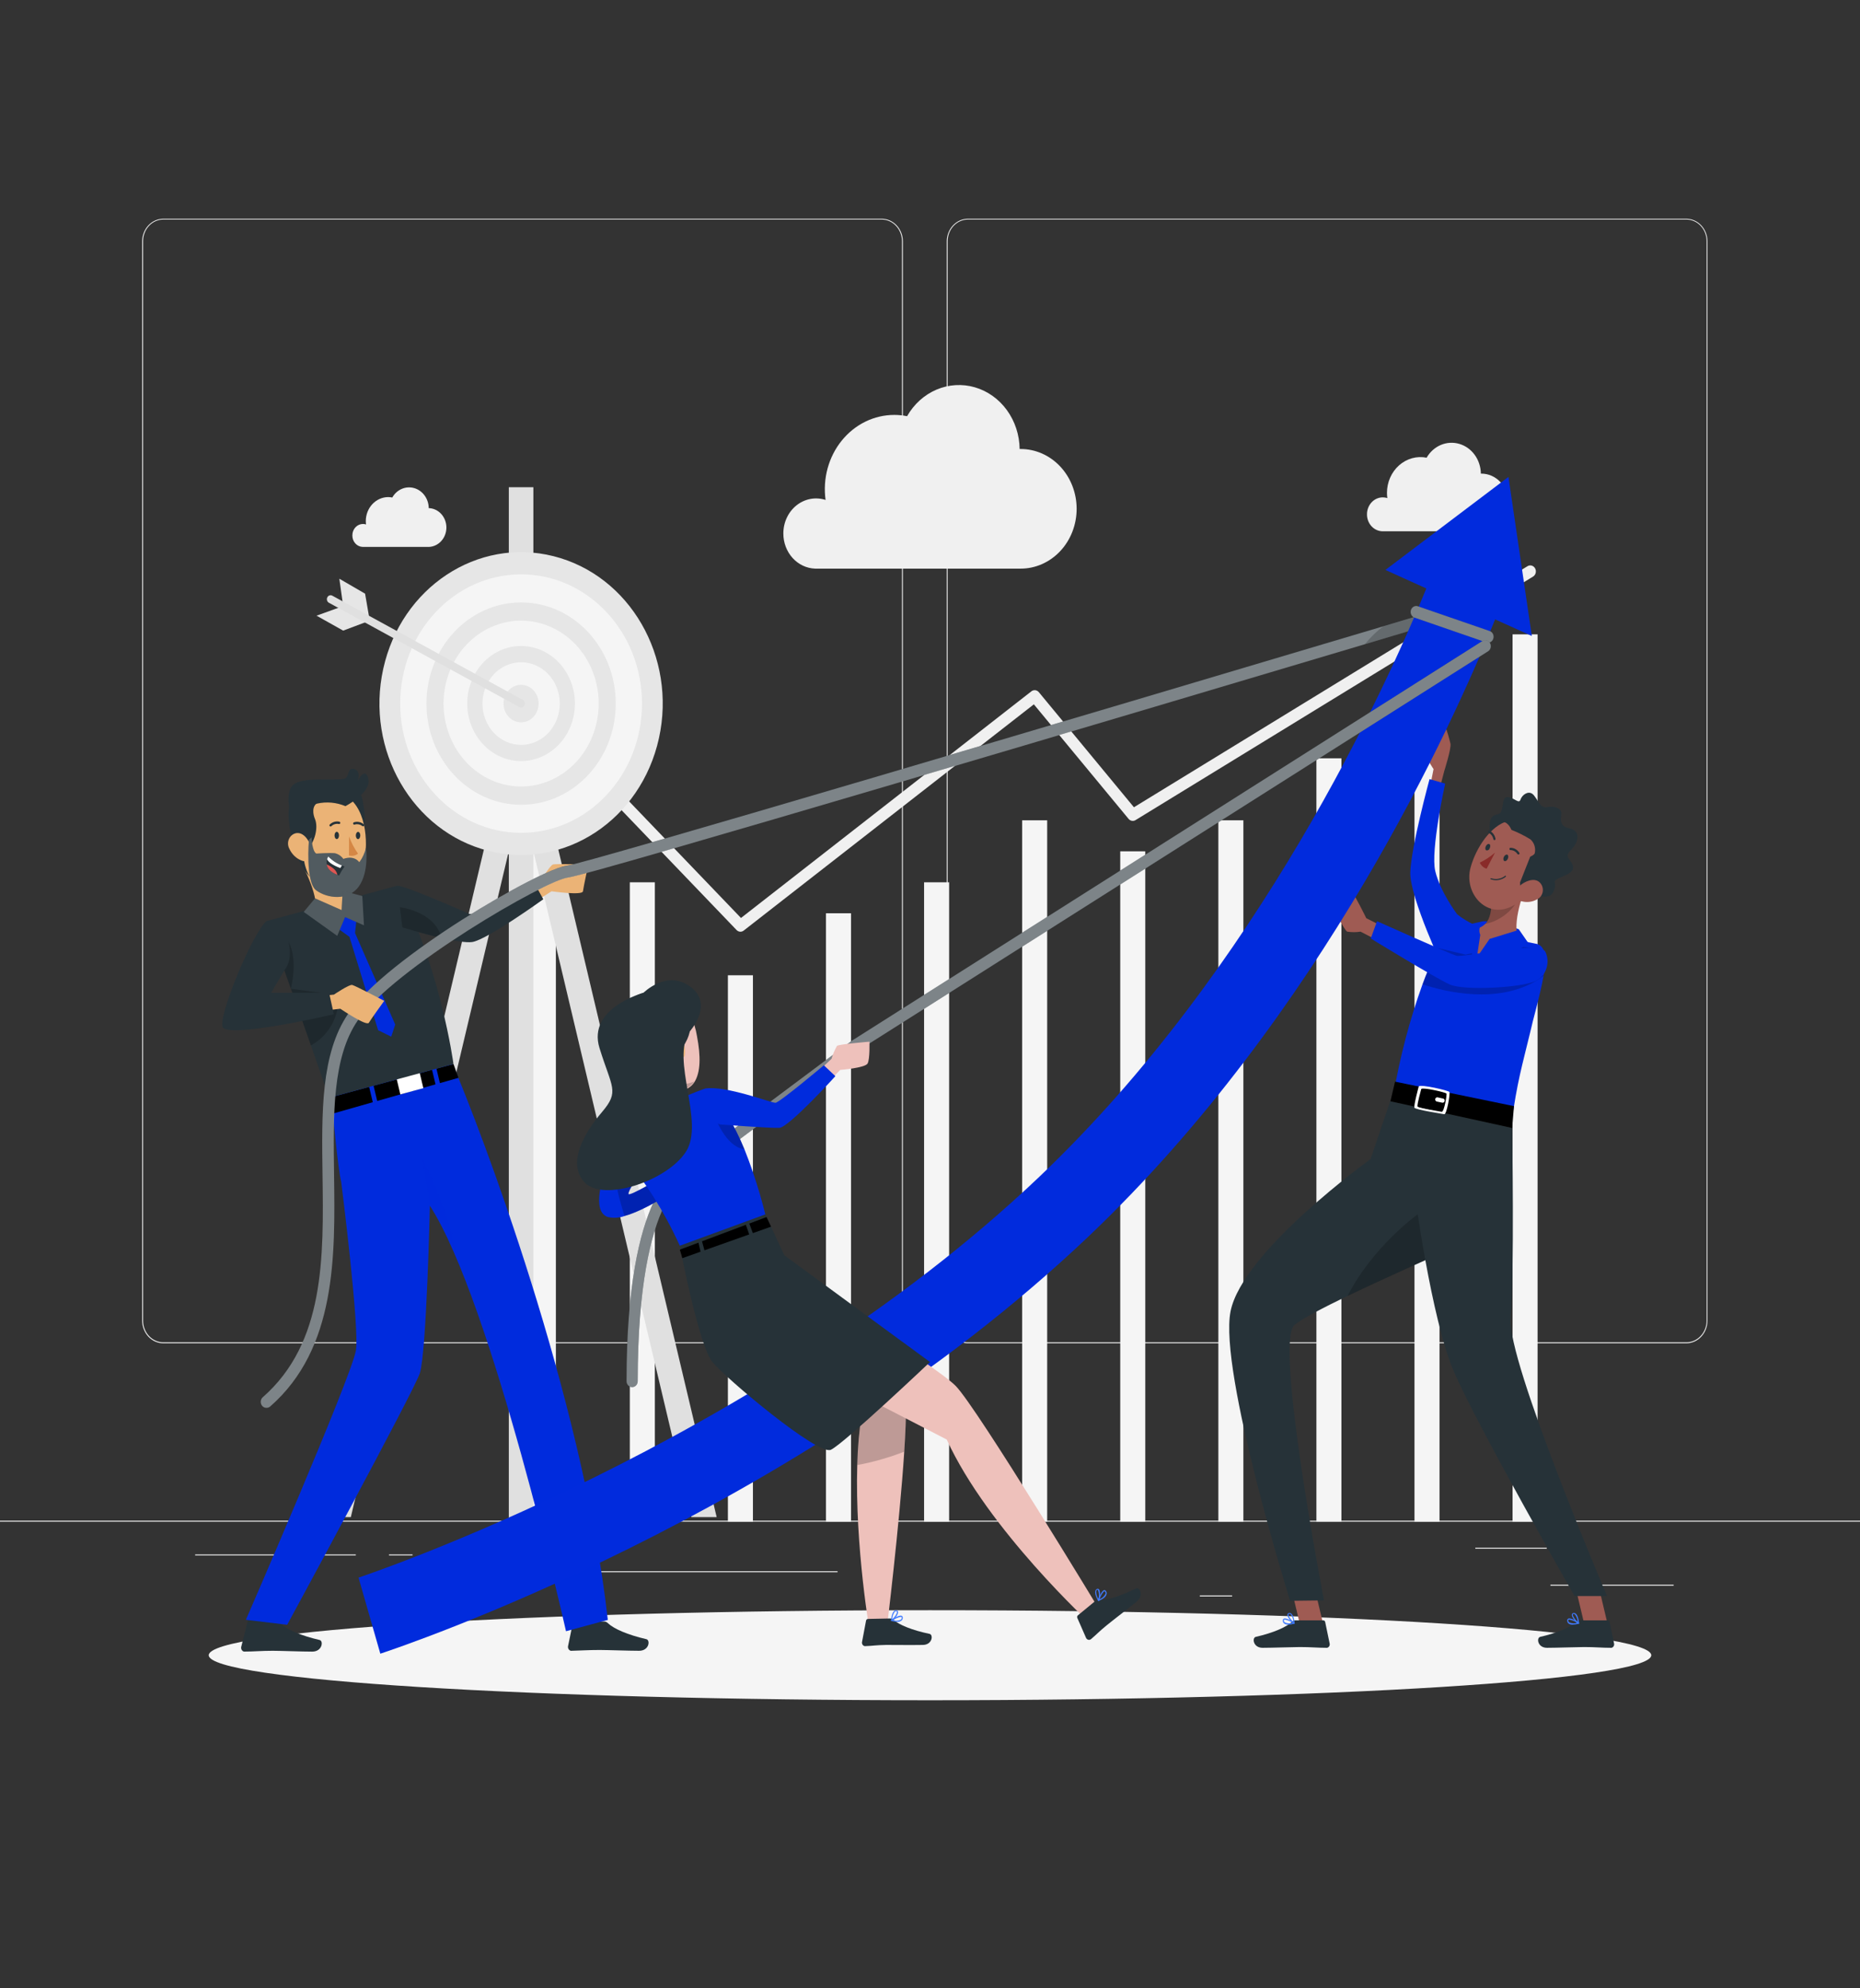 <svg width="350" height="374" viewBox="0 0 350 374" fill="none" xmlns="http://www.w3.org/2000/svg">
<rect x="0" y="0" width="350" height="374" fill="#333333" stroke="none"/>
<g clip-path="url(#clip0_579_5669)">
<path d="M350 286.036H0V286.224H350V286.036Z" fill="#EBEBEB"/>
<path d="M314.931 298.071H291.747V298.26H314.931V298.071Z" fill="#EBEBEB"/>
<path d="M231.855 300.105H225.772V300.294H231.855V300.105Z" fill="#EBEBEB"/>
<path d="M291.046 291.129H277.613V291.318H291.046V291.129Z" fill="#EBEBEB"/>
<path d="M66.956 292.386H36.723V292.574H66.956V292.386Z" fill="#EBEBEB"/>
<path d="M77.622 292.386H73.191V292.574H77.622V292.386Z" fill="#EBEBEB"/>
<path d="M157.604 295.543H92.028V295.731H157.604V295.543Z" fill="#EBEBEB"/>
<path d="M165.901 252.675H30.738C29.679 252.673 28.664 252.222 27.916 251.421C27.168 250.62 26.748 249.535 26.748 248.404V45.374C26.757 44.249 27.181 43.173 27.928 42.381C28.675 41.588 29.685 41.142 30.738 41.14H165.901C166.961 41.14 167.977 41.59 168.727 42.391C169.476 43.192 169.898 44.279 169.898 45.411V248.404C169.898 249.536 169.476 250.623 168.727 251.424C167.977 252.225 166.961 252.675 165.901 252.675ZM30.738 41.29C29.725 41.292 28.755 41.723 28.04 42.489C27.324 43.255 26.923 44.292 26.923 45.374V248.404C26.923 249.486 27.324 250.523 28.04 251.289C28.755 252.055 29.725 252.486 30.738 252.488H165.901C166.914 252.486 167.885 252.055 168.601 251.289C169.317 250.524 169.721 249.486 169.723 248.404V45.374C169.721 44.291 169.317 43.254 168.601 42.488C167.885 41.723 166.914 41.292 165.901 41.29H30.738Z" fill="#EBEBEB"/>
<path d="M317.317 252.675H182.147C181.087 252.673 180.072 252.222 179.323 251.422C178.573 250.621 178.152 249.536 178.15 248.404V45.374C178.161 44.248 178.587 43.173 179.335 42.38C180.083 41.588 181.093 41.142 182.147 41.14H317.317C318.369 41.144 319.376 41.591 320.122 42.383C320.867 43.176 321.291 44.25 321.3 45.374V248.404C321.3 249.534 320.881 250.618 320.134 251.419C319.388 252.219 318.375 252.671 317.317 252.675ZM182.147 41.29C181.134 41.292 180.163 41.723 179.446 42.488C178.73 43.254 178.327 44.291 178.325 45.374V248.404C178.327 249.486 178.73 250.524 179.446 251.289C180.163 252.055 181.134 252.486 182.147 252.488H317.317C318.33 252.486 319.301 252.055 320.017 251.289C320.734 250.524 321.137 249.486 321.139 248.404V45.374C321.137 44.291 320.734 43.254 320.017 42.488C319.301 41.723 318.33 41.292 317.317 41.29H182.147Z" fill="#EBEBEB"/>
<path d="M104.6 148.471H99.889V286.223H104.6V148.471Z" fill="#F5F5F5"/>
<path d="M123.227 165.959H118.516V286.223H123.227V165.959Z" fill="#F5F5F5"/>
<path d="M141.681 183.448H136.97V286.223H141.681V183.448Z" fill="#F5F5F5"/>
<path d="M160.138 171.786H155.427V286.223H160.138V171.786Z" fill="#F5F5F5"/>
<path d="M178.598 165.959H173.887V286.223H178.598V165.959Z" fill="#F5F5F5"/>
<path d="M197.05 154.298H192.339V286.223H197.05V154.298Z" fill="#F5F5F5"/>
<path d="M215.509 160.132H210.798V286.223H215.509V160.132Z" fill="#F5F5F5"/>
<path d="M233.969 154.298H229.258V286.223H233.969V154.298Z" fill="#F5F5F5"/>
<path d="M252.421 142.637H247.71V286.215H252.421V142.637Z" fill="#F5F5F5"/>
<path d="M270.878 130.983H266.167V286.223H270.878V130.983Z" fill="#F5F5F5"/>
<path d="M289.332 119.321H284.621V286.222H289.332V119.321Z" fill="#F5F5F5"/>
<path d="M139.3 175.257C139.037 175.246 138.788 175.131 138.6 174.935L99.162 133.848C98.962 133.639 98.848 133.355 98.845 133.057C98.842 132.759 98.949 132.472 99.144 132.258C99.339 132.045 99.606 131.923 99.885 131.92C100.163 131.916 100.432 132.031 100.632 132.24L139.433 172.669L194.082 130.033C194.293 129.872 194.553 129.799 194.811 129.83C195.069 129.86 195.308 129.991 195.482 130.198L213.374 151.845L287.434 106.501C287.554 106.428 287.686 106.38 287.823 106.362C287.96 106.343 288.099 106.354 288.233 106.393C288.366 106.432 288.491 106.498 288.6 106.589C288.709 106.679 288.8 106.792 288.869 106.92C288.937 107.048 288.982 107.189 288.999 107.336C289.016 107.482 289.006 107.631 288.97 107.773C288.934 107.916 288.871 108.049 288.787 108.166C288.702 108.282 288.597 108.38 288.477 108.453L213.675 154.261C213.465 154.388 213.22 154.434 212.982 154.392C212.744 154.349 212.526 154.221 212.366 154.029L194.544 132.486L139.944 175.04C139.757 175.186 139.531 175.262 139.3 175.257Z" fill="#F0F0F0"/>
<path d="M134.855 285.362L100.436 140.317L102.158 133.069H100.366V91.645H95.746V133.069H93.954L95.676 140.317L61.25 285.362H66.017L95.746 160.087V286.125H100.366V160.087L130.095 285.362H134.855Z" fill="#E0E0E0"/>
<path d="M123.991 138.877C127.372 123.57 118.501 108.233 104.176 104.621C89.852 101.008 75.499 110.488 72.118 125.794C68.737 141.101 77.609 156.438 91.933 160.05C106.257 163.663 120.61 154.183 123.991 138.877Z" fill="#E6E6E6"/>
<path d="M98.055 156.654C110.619 156.654 120.805 145.77 120.805 132.344C120.805 118.918 110.619 108.034 98.055 108.034C85.49 108.034 75.305 118.918 75.305 132.344C75.305 145.77 85.49 156.654 98.055 156.654Z" fill="#F5F5F5"/>
<path d="M98.056 151.373C107.892 151.373 115.865 142.854 115.865 132.344C115.865 121.835 107.892 113.315 98.056 113.315C88.221 113.315 80.249 121.835 80.249 132.344C80.249 142.854 88.221 151.373 98.056 151.373Z" fill="#E6E6E6"/>
<path d="M103.645 146.749C111.092 143.453 114.629 134.33 111.544 126.373C108.459 118.415 99.922 114.636 92.475 117.932C85.028 121.228 81.491 130.351 84.576 138.309C87.661 146.267 96.198 150.046 103.645 146.749Z" fill="#F5F5F5"/>
<path d="M107.911 134.822C109.196 129.004 105.824 123.174 100.379 121.801C94.935 120.428 89.479 124.031 88.194 129.849C86.909 135.667 90.281 141.496 95.726 142.87C101.17 144.243 106.626 140.64 107.911 134.822Z" fill="#E6E6E6"/>
<path d="M100.844 139.521C104.555 137.878 106.317 133.332 104.78 129.367C103.243 125.401 98.989 123.518 95.278 125.161C91.567 126.803 89.804 131.349 91.341 135.315C92.879 139.28 97.133 141.163 100.844 139.521Z" fill="#F5F5F5"/>
<path d="M101.354 132.344C101.354 133.043 101.16 133.726 100.797 134.306C100.433 134.887 99.917 135.34 99.313 135.607C98.709 135.874 98.044 135.943 97.403 135.806C96.762 135.669 96.173 135.332 95.711 134.838C95.249 134.343 94.935 133.714 94.809 133.028C94.682 132.343 94.749 131.633 95 130.988C95.251 130.343 95.675 129.792 96.22 129.405C96.764 129.018 97.403 128.812 98.057 128.813C98.491 128.813 98.92 128.905 99.32 129.082C99.721 129.26 100.085 129.52 100.391 129.848C100.697 130.176 100.94 130.565 101.105 130.994C101.27 131.422 101.355 131.881 101.354 132.344Z" fill="#E6E6E6"/>
<path d="M63.854 108.857L64.575 114.003L59.563 115.806L64.575 118.618L69.573 116.741L68.698 111.669L63.854 108.857Z" fill="#E6E6E6"/>
<path d="M98.056 133.092C97.944 133.091 97.834 133.063 97.734 133.01L61.873 113.367C61.713 113.274 61.594 113.117 61.541 112.931C61.487 112.745 61.504 112.544 61.587 112.371C61.669 112.198 61.812 112.066 61.984 112.003C62.157 111.941 62.345 111.952 62.51 112.036L98.371 131.648C98.536 131.738 98.661 131.894 98.718 132.082C98.776 132.269 98.762 132.474 98.679 132.651C98.625 132.78 98.537 132.89 98.427 132.968C98.317 133.046 98.188 133.089 98.056 133.092Z" fill="#E0E0E0"/>
<path d="M147.405 100.352C147.401 99.323 147.624 98.307 148.055 97.386C148.486 96.466 149.113 95.666 149.886 95.052C150.659 94.438 151.556 94.027 152.505 93.85C153.454 93.674 154.428 93.739 155.35 94.039C155.076 92.054 155.206 90.029 155.731 88.103C156.255 86.177 157.163 84.394 158.39 82.877C159.618 81.359 161.137 80.142 162.845 79.308C164.553 78.475 166.408 78.044 168.286 78.046C169.091 78.046 169.895 78.126 170.687 78.286C171.975 76.023 173.917 74.27 176.219 73.29C178.522 72.311 181.06 72.157 183.451 72.854C185.842 73.55 187.956 75.059 189.475 77.152C190.993 79.245 191.833 81.809 191.869 84.457H192.065C194.857 84.457 197.535 85.642 199.509 87.752C201.484 89.862 202.593 92.723 202.593 95.707C202.593 98.69 201.484 101.552 199.509 103.661C197.535 105.771 194.857 106.957 192.065 106.957H153.397C151.789 106.908 150.263 106.19 149.144 104.956C148.025 103.722 147.401 102.07 147.405 100.352Z" fill="#F0F0F0"/>
<path d="M257.228 96.731C257.228 95.888 257.542 95.08 258.1 94.483C258.658 93.887 259.414 93.552 260.203 93.552C260.492 93.555 260.78 93.6 261.057 93.687C261.013 93.365 260.989 93.04 260.987 92.715C260.987 91.725 261.191 90.748 261.584 89.852C261.977 88.956 262.551 88.164 263.263 87.532C263.976 86.9 264.81 86.443 265.706 86.195C266.603 85.946 267.539 85.912 268.449 86.095C269.073 85.007 270.01 84.165 271.12 83.696C272.23 83.227 273.453 83.156 274.604 83.493C275.756 83.831 276.773 84.558 277.504 85.567C278.234 86.576 278.638 87.811 278.655 89.087H278.746C280.092 89.087 281.383 89.658 282.335 90.675C283.287 91.692 283.821 93.072 283.821 94.51C283.821 95.948 283.287 97.327 282.335 98.344C281.383 99.361 280.092 99.933 278.746 99.933H260.119C259.341 99.911 258.601 99.564 258.06 98.965C257.52 98.366 257.221 97.564 257.228 96.731Z" fill="#F0F0F0"/>
<path d="M66.304 100.689C66.304 100.408 66.356 100.13 66.456 99.871C66.557 99.612 66.705 99.377 66.891 99.179C67.077 98.981 67.297 98.824 67.54 98.717C67.783 98.61 68.043 98.556 68.306 98.557C68.5 98.556 68.694 98.587 68.88 98.647C68.849 98.429 68.833 98.209 68.831 97.989C68.84 96.801 69.285 95.665 70.071 94.826C70.857 93.986 71.92 93.51 73.031 93.501C73.294 93.502 73.556 93.529 73.815 93.583C74.23 92.847 74.859 92.277 75.605 91.957C76.352 91.638 77.175 91.587 77.951 91.813C78.726 92.039 79.412 92.529 79.903 93.209C80.395 93.888 80.666 94.721 80.675 95.58H80.738C81.616 95.623 82.445 96.025 83.053 96.704C83.66 97.384 83.999 98.287 83.999 99.226C83.999 100.166 83.66 101.069 83.053 101.748C82.445 102.428 81.616 102.83 80.738 102.873H68.25C67.988 102.866 67.73 102.804 67.49 102.691C67.25 102.577 67.034 102.415 66.853 102.212C66.673 102.009 66.531 101.77 66.437 101.509C66.343 101.247 66.297 100.969 66.304 100.689Z" fill="#F0F0F0"/>
<path d="M175.001 319.815C249.958 319.815 310.724 316.024 310.724 311.348C310.724 306.671 249.958 302.88 175.001 302.88C100.043 302.88 39.278 306.671 39.278 311.348C39.278 316.024 100.043 319.815 175.001 319.815Z" fill="#F5F5F5"/>
<path d="M96.868 168.719L101.67 165.787C101.67 165.787 103.518 162.743 104.071 162.601C104.624 162.459 110.714 162.601 110.714 162.601C110.714 162.601 109.797 166.819 109.699 167.65C109.601 168.48 103.791 167.65 103.791 167.65L99.087 170.642L96.868 168.719Z" fill="#EBB376"/>
<path d="M52.143 305.184L47.117 304.115C47.027 304.114 46.94 304.147 46.87 304.207C46.8 304.266 46.751 304.35 46.732 304.444L45.381 309.815C45.352 309.998 45.389 310.186 45.484 310.343C45.578 310.499 45.724 310.612 45.892 310.66H46.039C47.817 310.66 49.112 310.51 51.338 310.51C52.738 310.51 56.854 310.667 58.751 310.667C60.648 310.667 60.9 308.663 60.151 308.483C56.651 307.668 54.047 306.546 52.934 305.491C52.718 305.281 52.434 305.171 52.143 305.184Z" fill="#263238"/>
<path d="M113.653 305.005H108.165C108.075 305.003 107.987 305.034 107.917 305.095C107.846 305.155 107.798 305.239 107.78 305.334L106.884 309.672C106.858 309.855 106.896 310.043 106.992 310.198C107.088 310.352 107.234 310.464 107.402 310.51H107.549C109.327 310.472 110.615 310.36 112.848 310.36C114.248 310.36 118.364 310.51 120.261 310.51C122.158 310.51 122.403 308.513 121.626 308.326C118.126 307.518 115.522 306.388 114.409 305.334C114.31 305.227 114.192 305.143 114.062 305.087C113.933 305.03 113.793 305.002 113.653 305.005Z" fill="#263238"/>
<path d="M61.832 206.201L85.072 199.903C90.343 212.2 109.684 262.69 114.374 304.698L106.506 306.83C106.506 306.83 92.576 244.881 80.893 226.794C80.893 226.794 80.27 254.29 79.003 258.292C77.96 261.583 54.041 305.618 54.041 305.618L46.271 304.683C46.271 304.683 65.801 259.743 66.949 254.141C67.761 250.326 64.205 222.306 64.205 222.306C63.582 219.808 62.644 209.463 62.644 209.463C62.644 209.463 61.944 206.718 61.832 206.201Z" fill="#002BDD"/>
<path opacity="0.2" d="M80.901 226.809C82.873 229.997 84.594 233.354 86.046 236.847C84.436 227.168 79.445 217.795 79.445 217.795L80.901 226.809Z" fill="#012BDD"/>
<path d="M102.236 169.146C102.236 169.146 91.638 176.791 88.845 177.194C87.732 177.359 85.436 176.955 83.063 176.446C79.465 175.624 75.713 174.472 75.713 174.472L75.244 170.679L74.747 166.625C75.587 166.326 86.549 171.113 88.187 171.861C89.825 172.609 100.416 165.877 100.416 165.877L102.236 169.146Z" fill="#263238"/>
<path d="M69.463 204.451L70.149 207.324L62.645 209.463L61.945 206.486L69.463 204.451Z" fill="black"/>
<path d="M81.299 201.242L81.95 203.965L70.981 207.092L70.295 204.227L81.299 201.242Z" fill="black"/>
<path d="M86.27 202.738L82.777 203.733L82.133 201.018L85.339 200.15L86.27 202.738Z" fill="black"/>
<path d="M75.332 205.854L79.661 204.68L78.869 201.345L74.54 202.518L75.332 205.854Z" fill="white"/>
<path d="M85.332 200.143L61.938 206.486C60.797 203.187 59.635 199.866 58.501 196.627C57.668 194.256 56.849 191.93 56.051 189.678C55.851 189.1 55.648 188.532 55.442 187.973L54.742 185.983C54.224 184.527 53.725 183.124 53.244 181.772L51.956 178.174L51.347 176.469L50.192 173.252L74.755 166.595C82.854 181.697 85.332 200.143 85.332 200.143Z" fill="#263238"/>
<path d="M59.11 172.609C61.637 173.903 66.299 171.621 66.299 171.621C66.299 171.621 67.846 169.796 66.922 168.988C65.046 169.25 65.165 168.592 64.486 167.567C64.098 166.92 63.832 166.199 63.702 165.443C63.618 165.025 63.555 164.603 63.513 164.179L56.142 161.351C57.815 164.239 60.412 169.706 59.11 172.609Z" fill="#EBB376"/>
<path opacity="0.2" d="M58.382 163.932C59.712 167.71 62.974 167.822 64.486 167.567C64.098 166.921 63.831 166.199 63.702 165.443L58.382 163.932Z" fill="black"/>
<path d="M67.986 149.6C67.986 149.6 69.911 155.809 67.132 158.838C64.353 161.867 62.47 149.997 62.47 149.997L67.986 149.6Z" fill="#263238"/>
<path d="M58.744 165.6C59.576 166.527 60.669 167.138 61.856 167.337C63.043 167.537 64.259 167.316 65.317 166.707C66.704 165.941 67.766 164.638 68.285 163.064C68.355 162.855 68.418 162.63 68.474 162.406C69.412 158.225 68.824 151.321 64.561 149.466C63.622 149.052 62.599 148.902 61.589 149.029C60.58 149.157 59.618 149.559 58.795 150.196C57.972 150.833 57.316 151.685 56.888 152.67C56.46 153.655 56.275 154.741 56.35 155.824C56.602 160.484 56.546 163.221 58.744 165.6Z" fill="#EBB376"/>
<path d="M62.951 157.147C62.951 157.521 63.133 157.828 63.371 157.828C63.609 157.828 63.784 157.521 63.791 157.147C63.798 156.773 63.602 156.459 63.371 156.459C63.14 156.459 62.951 156.766 62.951 157.147Z" fill="#263238"/>
<path d="M66.957 157.148C66.957 157.529 67.146 157.836 67.377 157.836C67.608 157.836 67.79 157.522 67.797 157.148C67.804 156.774 67.601 156.467 67.377 156.467C67.153 156.467 66.957 156.789 66.957 157.148Z" fill="#263238"/>
<path d="M65.683 157.335C66.102 158.493 66.669 159.584 67.37 160.574C67.127 160.76 66.849 160.887 66.555 160.945C66.261 161.003 65.958 160.991 65.669 160.911L65.683 157.335Z" fill="#D58745"/>
<path d="M68.419 155.398C68.385 155.416 68.348 155.426 68.31 155.426C68.273 155.426 68.235 155.416 68.202 155.398C67.995 155.228 67.753 155.112 67.497 155.06C67.24 155.008 66.976 155.021 66.725 155.099C66.674 155.119 66.617 155.118 66.567 155.094C66.517 155.07 66.478 155.026 66.459 154.971C66.439 154.917 66.441 154.856 66.463 154.803C66.486 154.75 66.527 154.708 66.578 154.687C66.892 154.581 67.225 154.558 67.549 154.619C67.873 154.68 68.179 154.824 68.44 155.039C68.463 155.055 68.483 155.075 68.498 155.099C68.513 155.123 68.524 155.151 68.529 155.179C68.534 155.208 68.534 155.237 68.528 155.266C68.522 155.294 68.511 155.321 68.496 155.345C68.472 155.366 68.447 155.384 68.419 155.398Z" fill="#263238"/>
<path d="M62.16 155.45C62.12 155.444 62.082 155.429 62.048 155.405C62.01 155.363 61.988 155.306 61.988 155.248C61.988 155.189 62.01 155.132 62.048 155.091C62.293 154.851 62.588 154.679 62.909 154.587C63.229 154.496 63.566 154.489 63.889 154.567C63.94 154.584 63.983 154.622 64.009 154.672C64.035 154.722 64.043 154.781 64.029 154.836C64.013 154.893 63.977 154.941 63.929 154.97C63.881 154.999 63.824 155.007 63.77 154.993C63.515 154.938 63.251 154.949 63 155.025C62.75 155.1 62.519 155.238 62.328 155.427C62.303 155.443 62.275 155.453 62.246 155.457C62.218 155.461 62.188 155.459 62.16 155.45Z" fill="#263238"/>
<path d="M59.543 150.05L59.963 150.91C58.563 151.486 58.913 153.251 59.263 154.036C59.963 155.727 59.158 158.442 57.975 159.572C57.975 159.572 57.898 158.824 57.317 159.033C56.736 159.242 57.072 163.117 58.304 164.912C58.304 164.912 56.491 163.319 55.329 159.295C54.258 155.555 54.006 152.436 54.671 150.94L59.543 150.05Z" fill="#263238"/>
<path d="M54.448 159.653C54.687 160.176 55.019 160.643 55.426 161.028C55.833 161.413 56.307 161.708 56.821 161.897C58.221 162.391 58.921 161.097 58.641 159.653C58.347 158.389 57.29 156.557 55.841 156.699C55.536 156.735 55.244 156.852 54.991 157.04C54.739 157.228 54.534 157.479 54.396 157.773C54.258 158.066 54.19 158.392 54.199 158.72C54.208 159.049 54.294 159.369 54.448 159.653Z" fill="#EBB376"/>
<path d="M59.5 167.47C61.558 169.011 65.569 169.512 67.536 166.722C69.503 163.932 68.873 159.452 68.873 159.452C68.647 160.452 68.217 161.387 67.613 162.189C66.5 160.753 64.61 161.569 64.61 161.569C64.212 161.015 63.64 160.632 63 160.492C62.083 160.394 59.5 160.559 59.5 160.559C58.674 159.998 58.639 157.5 58.639 157.5L58.135 157.948C58.135 157.948 57.435 165.922 59.5 167.47Z" fill="#263238"/>
<path d="M65.003 151.635C65.003 151.635 69.903 149.092 69.322 146.548C68.741 144.005 67.313 146.907 67.313 146.907C67.313 146.907 67.971 144.978 66.683 144.663C65.395 144.349 65.801 145.584 65.101 146.324C64.401 147.065 57.611 145.987 55.42 147.439C53.229 148.89 54.902 153.909 54.902 153.909C56.196 152.521 57.841 151.566 59.635 151.162C61.429 150.758 63.295 150.922 65.003 151.635Z" fill="#263238"/>
<path opacity="0.2" d="M59.5 167.47C61.558 169.011 65.569 169.512 67.536 166.722C69.503 163.932 68.873 159.452 68.873 159.452C68.647 160.452 68.217 161.387 67.613 162.189C66.5 160.753 64.61 161.569 64.61 161.569C64.212 161.015 63.64 160.632 63 160.492C62.083 160.394 59.5 160.559 59.5 160.559C58.674 159.998 58.639 157.5 58.639 157.5L58.135 157.948C58.135 157.948 57.435 165.922 59.5 167.47Z" fill="white"/>
<path d="M64.82 162.99C64.443 163.529 64.104 164.096 63.805 164.688L63.49 164.561C62.09 164.015 61.586 163.267 61.474 162.593C61.429 162.267 61.455 161.934 61.551 161.621C61.602 161.44 61.675 161.266 61.768 161.105C62.504 161.856 63.383 162.43 64.344 162.788C64.631 162.923 64.82 162.99 64.82 162.99Z" fill="#263238"/>
<path d="M64.344 162.795L64.029 163.289C62.699 162.773 61.824 162.219 61.551 161.628C61.602 161.447 61.675 161.274 61.768 161.112C62.504 161.863 63.383 162.437 64.344 162.795Z" fill="white"/>
<path d="M63.49 164.56C62.09 164.014 61.586 163.266 61.474 162.593C62.009 162.815 62.504 163.134 62.937 163.536C63.218 163.806 63.411 164.165 63.49 164.56Z" fill="#DE5753"/>
<path d="M67.222 171.629L66.809 175.504L74.369 192.715L73.62 194.996L71.149 193.777L65.759 176.222L61.797 173.357L64.681 171.666L67.222 171.629Z" fill="#002BDD"/>
<path d="M59.276 168.981L64.281 171.188L64.484 167.568L68.173 168.54L68.488 174.053L64.939 172.504L63.455 176.035L57.148 171.532L59.276 168.981Z" fill="#263238"/>
<path opacity="0.2" d="M59.276 168.981L64.281 171.188L64.484 167.568L68.173 168.54L68.488 174.053L64.939 172.504L63.455 176.035L57.148 171.532L59.276 168.981Z" fill="white"/>
<path opacity="0.2" d="M54.733 185.983C54.215 184.527 53.716 183.123 53.235 181.772L51.947 178.174L51.338 176.469C52.038 176.102 53.823 176.319 54.32 177.217C56.14 180.613 54.733 185.983 54.733 185.983Z" fill="black"/>
<path opacity="0.2" d="M63.506 189.783C63.207 191.253 62.602 192.631 61.735 193.816C60.869 195.001 59.763 195.962 58.501 196.627C57.668 194.256 56.849 191.93 56.051 189.679C55.85 189.1 55.648 188.532 55.442 187.973L54.742 185.983L62.848 187.083L63.506 189.783Z" fill="black"/>
<path opacity="0.2" d="M83.064 176.416C79.466 175.594 75.714 174.442 75.714 174.442L75.245 170.649C75.245 170.649 81.86 171.405 83.064 176.416Z" fill="black"/>
<path d="M50.184 264.792C49.964 264.8 49.748 264.734 49.565 264.604C49.383 264.474 49.243 264.286 49.166 264.066C49.089 263.846 49.078 263.606 49.135 263.38C49.192 263.153 49.314 262.951 49.484 262.803C61.167 252.555 60.943 236.496 60.726 220.96C60.558 209.246 60.404 198.176 65.563 190.651C72.801 180.074 101.914 163.296 106.737 162.818C110.188 162.451 215.447 131.192 270.628 114.714C270.896 114.633 271.183 114.67 271.426 114.816C271.669 114.962 271.847 115.205 271.923 115.492C271.998 115.778 271.963 116.085 271.827 116.345C271.69 116.604 271.463 116.795 271.195 116.875C264.664 118.828 111.259 164.628 106.933 165.054C102.782 165.466 73.963 182.176 67.257 191.982C62.518 198.901 62.665 209.605 62.826 220.93C63.036 236.249 63.281 253.617 50.814 264.546C50.635 264.7 50.413 264.787 50.184 264.792Z" fill="#263238"/>
<path opacity="0.4" d="M271.229 116.868L256.837 121.176C217.252 132.98 110.537 164.71 106.967 165.062C102.816 165.473 73.997 182.183 67.291 191.99C62.552 198.909 62.699 209.612 62.86 220.937C63.07 236.256 63.315 253.625 50.848 264.553C50.652 264.727 50.403 264.817 50.148 264.807C49.929 264.815 49.712 264.749 49.53 264.619C49.347 264.489 49.207 264.3 49.13 264.081C49.053 263.861 49.042 263.621 49.099 263.395C49.156 263.168 49.278 262.966 49.448 262.818C61.131 252.57 60.907 236.511 60.69 220.975C60.522 209.261 60.368 198.19 65.527 190.666C72.765 180.089 101.878 163.311 106.701 162.833C109.949 162.488 203.203 134.827 260.197 117.833L270.592 114.729C270.86 114.648 271.147 114.685 271.39 114.831C271.633 114.977 271.812 115.22 271.887 115.507C271.962 115.793 271.928 116.1 271.791 116.36C271.655 116.619 271.427 116.81 271.159 116.89L271.229 116.868Z" fill="white"/>
<path opacity="0.2" d="M271.229 116.868L256.837 121.177C257.846 119.912 258.998 118.786 260.267 117.826L270.662 114.721C270.93 114.641 271.218 114.678 271.46 114.824C271.703 114.97 271.882 115.213 271.957 115.499C272.032 115.786 271.998 116.093 271.861 116.352C271.725 116.612 271.497 116.803 271.229 116.883V116.868Z" fill="black"/>
<path d="M57.337 187.599L62.839 187.083C62.839 187.083 65.716 185.138 66.269 185.265C66.822 185.393 72.303 188.257 72.303 188.257C72.303 188.257 69.818 191.676 69.405 192.386C68.992 193.097 64.043 189.746 64.043 189.746L58.59 190.367L57.337 187.599Z" fill="#EBB376"/>
<path d="M50.184 173.252C47.685 175.159 41.175 190.71 41.868 193.111C42.561 195.512 62.819 190.778 62.819 190.778L61.923 186.731H51.024L53.614 182.363C53.614 182.363 55.21 180.702 54.23 176.842C53.523 174.06 50.184 173.252 50.184 173.252Z" fill="#263238"/>
<path d="M261.247 174.816L257.096 172.714C257.096 172.714 254.996 168.42 254.38 167.732C253.764 167.044 250.789 169.714 250.789 170.178C250.789 170.642 252.945 174.98 253.505 175.242C254.338 175.373 255.185 175.373 256.018 175.242L259.966 177.284L261.247 174.816Z" fill="#9F5B53"/>
<path d="M270.936 148.209L271.769 145.03C271.769 145.03 273.085 140.886 272.945 139.929C272.687 138.795 272.355 137.683 271.951 136.6C271.951 136.6 268.311 141.335 268.311 141.926C268.311 142.517 269.753 144.664 269.753 144.664L269.053 148.209H270.936Z" fill="#9F5B53"/>
<path d="M274.135 171.89C274.135 171.89 270.999 167.724 270.075 163.849C269.151 159.975 271.944 147.393 271.944 147.393L268.997 146.556C268.997 146.556 265.497 159.429 265.378 164.126C265.259 168.824 271.797 182.609 271.797 182.609L274.135 171.89Z" fill="#002BDD"/>
<path opacity="0.2" d="M272.239 180.537L271.791 182.579C271.791 182.579 269.537 177.83 267.696 172.953C269.611 174.423 271.056 176.489 271.833 178.869C272.01 179.413 272.146 179.97 272.239 180.537Z" fill="#002BDD"/>
<path d="M290.738 181.016C290.699 181.886 290.6 182.75 290.444 183.604C290.122 185.474 289.576 187.681 288.953 190.112C288.617 191.391 288.253 192.76 287.931 194.204C286.37 200.689 285.523 203.269 284.368 211.55L262.213 205.932C263.411 198.844 265.236 191.894 267.666 185.175C268.31 183.388 269.066 181.6 269.829 179.835C271.052 177.067 272.493 174.414 274.134 171.906C274.134 171.906 277.718 175.406 288.974 177.508C290.339 177.733 290.808 179.004 290.738 181.016Z" fill="#002BDD"/>
<path opacity="0.2" d="M287.954 178.316C287.954 179.064 290.607 182.624 290.446 183.552C290.145 183.769 289.788 184.008 289.382 184.3C281.885 188.96 272.05 186.596 267.682 185.152C268.326 183.365 269.782 180.081 270.538 178.316L275.795 179.565C275.795 179.565 284.391 177.47 287.954 178.316Z" fill="black"/>
<path d="M278.945 173.319C279.75 172.99 286.359 174.748 285.869 174.898C285.379 175.047 282.915 183.126 279.464 182.52C276.013 181.914 276.075 174.486 278.945 173.319Z" fill="#002BDD"/>
<path d="M249.025 305.678L244.867 306.643L242.438 296.425L246.603 295.46L249.025 305.678Z" fill="#9F5B53"/>
<path d="M243.833 304.788H249.006C249.09 304.788 249.172 304.819 249.237 304.876C249.302 304.934 249.347 305.013 249.363 305.102L250.203 309.149C250.221 309.235 250.224 309.325 250.209 309.412C250.195 309.499 250.164 309.583 250.119 309.657C250.074 309.732 250.016 309.796 249.947 309.846C249.879 309.896 249.801 309.931 249.72 309.949H249.58C247.907 309.949 246.689 309.807 244.589 309.807C243.294 309.807 239.388 309.949 237.589 309.949C235.79 309.949 235.573 308.064 236.301 307.892C239.584 307.144 242.055 306.067 243.105 305.064C243.203 304.969 243.318 304.896 243.443 304.848C243.568 304.8 243.701 304.78 243.833 304.788Z" fill="#263238"/>
<path d="M242.426 305.589C242.136 305.612 241.848 305.53 241.607 305.357C241.528 305.288 241.468 305.199 241.431 305.098C241.394 304.997 241.382 304.888 241.397 304.781C241.394 304.718 241.408 304.655 241.438 304.6C241.467 304.546 241.512 304.502 241.565 304.474C242.041 304.212 243.413 305.117 243.567 305.222C243.585 305.231 243.599 305.247 243.608 305.266C243.617 305.285 243.619 305.306 243.616 305.327C243.613 305.348 243.605 305.369 243.591 305.385C243.577 305.401 243.559 305.412 243.539 305.417C243.175 305.518 242.802 305.576 242.426 305.589ZM241.789 304.646C241.748 304.631 241.704 304.631 241.663 304.646C241.663 304.646 241.6 304.684 241.593 304.773C241.586 304.844 241.595 304.916 241.619 304.982C241.643 305.049 241.682 305.108 241.733 305.155C242.209 305.387 242.749 305.417 243.245 305.237C242.8 304.941 242.305 304.741 241.789 304.646Z" fill="#407BFF"/>
<path d="M243.511 305.423H243.462C243.028 305.169 242.174 304.167 242.258 303.688C242.274 303.608 242.315 303.535 242.375 303.484C242.435 303.432 242.51 303.404 242.587 303.404C242.664 303.393 242.741 303.4 242.815 303.425C242.889 303.449 242.957 303.491 243.014 303.546C243.504 303.972 243.609 305.281 243.616 305.341C243.617 305.361 243.613 305.38 243.604 305.397C243.596 305.414 243.583 305.429 243.567 305.438C243.557 305.442 243.547 305.442 243.537 305.439C243.527 305.437 243.518 305.431 243.511 305.423ZM242.657 303.576H242.608C242.475 303.576 242.468 303.658 242.461 303.688C242.405 303.987 242.951 304.743 243.385 305.094C243.361 304.584 243.193 304.094 242.902 303.688C242.87 303.653 242.832 303.624 242.79 303.605C242.748 303.586 242.703 303.576 242.657 303.576Z" fill="#407BFF"/>
<path d="M284.551 212.171C284.551 212.171 280.96 230.467 272.56 235.359C271.596 235.938 270.54 236.321 269.445 236.488C269.445 236.488 260.926 240.228 253.562 243.766C249.082 245.928 245.029 248.037 243.58 249.219C239.744 252.338 249.138 301.033 249.138 301.033L242.754 301.108C242.754 301.108 229.321 257.993 231.554 246.676C233.787 235.359 257.895 218.035 257.895 218.035L261.605 207.129L284.551 212.171Z" fill="#263238"/>
<path opacity="0.2" d="M272.56 235.381C271.596 235.96 270.539 236.343 269.445 236.51C269.445 236.51 260.926 240.25 253.562 243.788C258.301 234.476 266.75 228.424 266.75 228.424L272.56 235.381Z" fill="black"/>
<path d="M302.548 305.678L298.39 306.643L295.961 296.425L300.126 295.46L302.548 305.678Z" fill="#9F5B53"/>
<path d="M297.353 304.788H302.526C302.61 304.788 302.692 304.819 302.757 304.876C302.822 304.934 302.867 305.013 302.883 305.102L303.723 309.149C303.741 309.235 303.743 309.325 303.729 309.412C303.715 309.499 303.684 309.583 303.639 309.657C303.594 309.732 303.536 309.796 303.467 309.846C303.398 309.896 303.321 309.931 303.24 309.949H303.1C301.427 309.949 300.209 309.807 298.109 309.807C296.814 309.807 292.908 309.949 291.109 309.949C289.31 309.949 289.093 308.064 289.821 307.892C293.104 307.144 295.575 306.067 296.625 305.064C296.723 304.969 296.838 304.896 296.963 304.848C297.088 304.8 297.22 304.78 297.353 304.788Z" fill="#263238"/>
<path d="M295.948 305.589C295.659 305.612 295.37 305.53 295.129 305.357C295.051 305.288 294.99 305.199 294.954 305.098C294.917 304.997 294.905 304.888 294.919 304.781C294.916 304.718 294.93 304.655 294.96 304.6C294.99 304.546 295.034 304.502 295.087 304.474C295.563 304.212 296.935 305.117 297.089 305.222C297.107 305.231 297.122 305.247 297.13 305.266C297.139 305.285 297.142 305.306 297.138 305.327C297.136 305.348 297.127 305.369 297.113 305.385C297.1 305.401 297.081 305.412 297.061 305.417C296.698 305.518 296.324 305.576 295.948 305.589ZM295.311 304.646C295.271 304.631 295.226 304.631 295.185 304.646C295.185 304.646 295.122 304.684 295.115 304.773C295.108 304.844 295.117 304.916 295.141 304.982C295.166 305.049 295.205 305.108 295.255 305.155C295.731 305.387 296.272 305.417 296.767 305.237C296.322 304.941 295.828 304.741 295.311 304.646Z" fill="#407BFF"/>
<path d="M297.031 305.423H296.982C296.548 305.169 295.694 304.167 295.778 303.688C295.794 303.608 295.835 303.535 295.895 303.484C295.955 303.432 296.03 303.404 296.107 303.404C296.183 303.393 296.261 303.4 296.335 303.425C296.409 303.449 296.477 303.491 296.534 303.546C297.024 303.972 297.129 305.281 297.136 305.341C297.137 305.361 297.133 305.38 297.124 305.397C297.116 305.414 297.103 305.429 297.087 305.438C297.077 305.442 297.067 305.442 297.057 305.439C297.047 305.437 297.038 305.431 297.031 305.423ZM296.177 303.576H296.1C295.967 303.576 295.96 303.658 295.953 303.688C295.897 303.987 296.443 304.743 296.877 305.094C296.85 304.576 296.674 304.08 296.373 303.673C296.319 303.619 296.25 303.584 296.177 303.576Z" fill="#407BFF"/>
<path d="M285.985 177.194C284.942 177.942 280.133 177.658 280.133 177.658L277.9 180.269L277.683 175.953C277.683 175.953 276.178 175.287 276.591 174.823C277.115 174.865 277.641 174.794 278.138 174.616C278.636 174.437 279.095 174.154 279.489 173.783C280.462 172.766 280.651 171.128 280.637 169.505C280.637 169.505 280.637 169.46 280.637 169.445L284.746 167.201L287.588 165.638C286.251 168.719 284.34 174.501 285.985 177.194Z" fill="#9F5B53"/>
<path opacity="0.2" d="M286.105 168.225C284.747 171.898 281.205 173.536 279.462 173.775C280.435 172.758 280.624 171.12 280.61 169.497C280.613 169.475 280.613 169.452 280.61 169.43L284.719 167.186C284.726 167.784 286.301 167.664 286.105 168.225Z" fill="black"/>
<path d="M288.716 168.076C288.716 168.076 291.383 169.572 292.272 167.784C293.161 165.997 291.894 165.892 293.203 165.249C294.512 164.605 296.374 164.156 295.947 162.803C295.52 161.449 294.197 161.307 295.667 159.811C297.137 158.315 297.459 156.205 295.261 155.794C293.063 155.382 293.903 153.55 293.791 152.802C293.679 152.054 292.447 151.53 291.11 151.829C289.773 152.129 289.213 150.012 288.387 149.354C287.561 148.695 286.42 149.503 286.119 150.393C285.818 151.283 285.027 150.102 283.851 149.952C282.675 149.802 282.948 151.126 282.584 152.361C282.22 153.595 281.499 152.794 280.659 153.812C279.819 154.829 279.742 161.77 288.716 168.076Z" fill="#263238"/>
<path d="M289.877 163.812C287.868 167.178 286.727 169.4 284.473 170.492C284.169 170.641 283.856 170.766 283.535 170.866C279.153 172.242 275.541 167.732 276.696 163.266C276.916 162.46 277.197 161.675 277.536 160.917C279.104 157.409 282.121 153.819 285.726 154.29C286.479 154.382 287.207 154.632 287.869 155.025C288.532 155.418 289.115 155.947 289.586 156.581C290.056 157.216 290.405 157.943 290.613 158.722C290.82 159.5 290.882 160.315 290.794 161.119C290.688 162.081 290.374 163.003 289.877 163.812Z" fill="#9F5B53"/>
<path d="M283.712 161.569C283.565 161.905 283.25 162.055 283.054 161.943C282.858 161.831 282.837 161.464 282.998 161.15C283.159 160.836 283.467 160.664 283.656 160.776C283.845 160.888 283.88 161.262 283.712 161.569Z" fill="#263238"/>
<path d="M280.315 159.571C280.272 159.712 280.179 159.829 280.056 159.897C279.933 159.965 279.79 159.98 279.657 159.937C279.468 159.818 279.44 159.466 279.608 159.145C279.776 158.823 280.07 158.658 280.266 158.778C280.462 158.898 280.476 159.264 280.315 159.571Z" fill="#263238"/>
<path d="M281.318 160.372C280.448 161.136 279.485 161.77 278.455 162.257C278.578 162.537 278.758 162.784 278.98 162.982C279.203 163.18 279.463 163.323 279.743 163.401L281.318 160.372Z" fill="#892B29"/>
<path d="M285.741 160.731C285.705 160.737 285.667 160.732 285.633 160.718C285.598 160.703 285.568 160.679 285.545 160.648C285.403 160.425 285.214 160.24 284.992 160.11C284.771 159.98 284.524 159.908 284.271 159.9C284.242 159.906 284.212 159.905 284.183 159.897C284.154 159.889 284.127 159.874 284.104 159.854C284.081 159.834 284.063 159.808 284.05 159.779C284.037 159.751 284.031 159.719 284.031 159.687C284.031 159.655 284.037 159.624 284.05 159.595C284.063 159.566 284.081 159.541 284.104 159.52C284.127 159.5 284.154 159.485 284.183 159.477C284.212 159.469 284.242 159.468 284.271 159.474C284.59 159.476 284.904 159.561 285.186 159.721C285.467 159.882 285.708 160.112 285.888 160.394C285.905 160.416 285.917 160.441 285.924 160.468C285.931 160.495 285.933 160.524 285.93 160.552C285.927 160.579 285.918 160.606 285.905 160.631C285.892 160.655 285.874 160.676 285.853 160.693C285.819 160.715 285.781 160.728 285.741 160.731Z" fill="#263238"/>
<path d="M280.561 165.405C281.031 165.569 281.531 165.608 282.019 165.521C282.506 165.434 282.967 165.222 283.361 164.904C283.379 164.882 283.389 164.855 283.389 164.826C283.389 164.797 283.379 164.769 283.361 164.747C283.342 164.727 283.315 164.715 283.288 164.715C283.26 164.715 283.234 164.727 283.214 164.747C282.841 165.034 282.409 165.224 281.955 165.302C281.5 165.38 281.035 165.344 280.596 165.196C280.584 165.19 280.571 165.187 280.557 165.187C280.544 165.188 280.53 165.191 280.518 165.198C280.506 165.204 280.496 165.213 280.487 165.225C280.479 165.236 280.473 165.249 280.47 165.263C280.465 165.276 280.462 165.291 280.462 165.305C280.463 165.32 280.466 165.334 280.472 165.347C280.478 165.359 280.487 165.371 280.497 165.38C280.508 165.388 280.52 165.395 280.533 165.398L280.561 165.405Z" fill="#263238"/>
<path d="M280 156.467C279.989 156.425 279.989 156.381 280 156.34C280.023 156.289 280.063 156.249 280.113 156.229C280.163 156.21 280.218 156.212 280.266 156.235C280.56 156.375 280.817 156.589 281.017 156.859C281.217 157.129 281.353 157.446 281.414 157.783C281.42 157.84 281.405 157.896 281.372 157.941C281.34 157.986 281.292 158.015 281.239 158.023C281.186 158.029 281.133 158.013 281.091 157.978C281.049 157.943 281.022 157.892 281.015 157.836C280.96 157.572 280.848 157.325 280.687 157.116C280.527 156.907 280.322 156.741 280.091 156.631C280.066 156.612 280.045 156.588 280.029 156.559C280.014 156.531 280.004 156.499 280 156.467Z" fill="#263238"/>
<path d="M282.885 154.604C283.907 154.739 284.411 156.1 284.411 156.1C285.647 156.583 286.841 157.178 287.981 157.88C288.329 158.183 288.59 158.584 288.736 159.038C288.882 159.491 288.907 159.979 288.807 160.446C288.772 160.805 287.946 161.134 287.946 161.134C287.946 161.134 286.434 164.949 286.021 166.004L286.231 169.527C289.01 167.649 291.235 164.971 292.65 161.8C295.037 156.489 285.076 151.814 285.076 151.814L282.885 154.604Z" fill="#263238"/>
<path d="M289.277 169.138C288.346 169.683 287.251 169.812 286.232 169.497C284.881 169.063 284.958 167.582 285.959 166.632C286.855 165.81 288.654 164.994 289.697 165.952C289.925 166.16 290.101 166.427 290.207 166.727C290.313 167.027 290.347 167.35 290.305 167.668C290.263 167.986 290.147 168.287 289.967 168.544C289.788 168.801 289.55 169.005 289.277 169.138Z" fill="#9F5B53"/>
<path d="M285.866 174.898L280.301 176.611L277.9 180.089L278.551 175.833C278.551 175.833 277.956 174.853 278.943 173.319L275.555 174.067L273.511 177.718L277.487 176.723L277.76 180.964L280.077 178.047L281.974 181.248L287.616 177.426L285.866 174.898Z" fill="#002BDD"/>
<path d="M262.507 203.456L261.639 207.151L284.543 212.17L284.886 208.064L262.507 203.456Z" fill="black"/>
<path d="M272.736 205.394C272.554 205.117 267.458 203.942 266.975 204.331C266.975 204.331 265.988 207.974 266.156 208.356C266.324 208.737 271.28 209.478 271.756 209.582C272.232 209.687 272.918 205.7 272.736 205.394ZM271.336 209.134C270.958 209.051 266.884 208.445 266.744 208.131C266.604 207.817 267.444 204.825 267.444 204.825C267.843 204.503 272.029 205.468 272.176 205.693C272.323 205.917 271.714 209.178 271.336 209.096V209.134Z" fill="white"/>
<path d="M271.53 206.635L270.515 206.411C270.422 206.392 270.327 206.411 270.246 206.463C270.166 206.516 270.107 206.599 270.081 206.695C270.066 206.749 270.063 206.806 270.07 206.862C270.077 206.918 270.095 206.971 270.123 207.019C270.15 207.067 270.187 207.108 270.23 207.14C270.274 207.172 270.323 207.194 270.375 207.204L271.39 207.413C271.488 207.434 271.59 207.412 271.674 207.353C271.757 207.293 271.815 207.201 271.834 207.095C271.854 206.99 271.833 206.881 271.778 206.792C271.722 206.703 271.635 206.641 271.537 206.62L271.53 206.635Z" fill="white"/>
<path d="M284.545 212.171C284.545 212.171 284.986 239.847 284.258 247.925C283.53 256.003 302.402 300.218 302.402 300.218H296.291C296.291 300.218 277.776 267.844 273.534 257.881C269.292 247.918 266.156 224.146 266.156 224.146L284.545 212.171Z" fill="#263238"/>
<path d="M290.816 179.071C289.871 176.783 275.36 180.171 274.051 179.775C272.742 179.378 259.12 173.282 259.12 173.282L257.937 176.528C257.937 176.528 270.152 184.008 272.826 185.19C275.5 186.372 286.189 185.804 288.926 184.539C289.394 184.324 289.816 184.008 290.167 183.613C290.518 183.217 290.79 182.75 290.967 182.238C291.144 181.727 291.222 181.183 291.196 180.638C291.169 180.094 291.04 179.561 290.816 179.071Z" fill="#002BDD"/>
<path d="M288.245 119.628L283.849 89.707L260.693 107.203L268.393 110.689C260.959 128.895 236.844 182.235 195.348 221.565C142.365 271.793 68.207 296.507 67.465 296.746L71.567 311.056C74.717 310.023 149.323 285.19 204.665 232.733C248.765 190.934 273.559 135.807 281.343 116.508L288.245 119.628Z" fill="#012BDD"/>
<path d="M279.998 120.892C279.889 120.893 279.78 120.875 279.676 120.839L266.229 116.194C266.091 116.156 265.961 116.088 265.848 115.994C265.735 115.9 265.641 115.783 265.572 115.649C265.503 115.515 265.461 115.367 265.447 115.215C265.434 115.062 265.449 114.909 265.493 114.763C265.537 114.618 265.608 114.484 265.703 114.369C265.797 114.254 265.912 114.16 266.042 114.095C266.171 114.029 266.311 113.992 266.454 113.987C266.597 113.981 266.74 114.007 266.873 114.062L280.32 118.7C280.56 118.781 280.764 118.951 280.896 119.179C281.028 119.407 281.079 119.679 281.04 119.944C281.001 120.209 280.875 120.45 280.684 120.624C280.492 120.798 280.249 120.893 279.998 120.892Z" fill="#263238"/>
<path opacity="0.4" d="M279.998 120.892C279.889 120.893 279.78 120.875 279.676 120.839L266.229 116.194C266.091 116.156 265.961 116.088 265.848 115.994C265.735 115.9 265.641 115.783 265.572 115.649C265.503 115.515 265.461 115.367 265.447 115.215C265.434 115.062 265.449 114.909 265.493 114.763C265.537 114.618 265.608 114.484 265.703 114.369C265.797 114.254 265.912 114.16 266.042 114.095C266.171 114.029 266.311 113.992 266.454 113.987C266.597 113.981 266.74 114.007 266.873 114.062L280.32 118.7C280.56 118.781 280.764 118.951 280.896 119.179C281.028 119.407 281.079 119.679 281.04 119.944C281.001 120.209 280.875 120.45 280.684 120.624C280.492 120.798 280.249 120.893 279.998 120.892Z" fill="white"/>
<path d="M118.95 260.917C118.672 260.917 118.405 260.799 118.208 260.589C118.011 260.378 117.9 260.093 117.9 259.795C117.9 224.086 127.609 219.403 129.429 218.827L160.299 195.752L160.369 195.707L278.963 120.563C279.203 120.417 279.486 120.378 279.752 120.453C280.018 120.528 280.246 120.712 280.386 120.965C280.527 121.218 280.569 121.52 280.503 121.806C280.437 122.091 280.269 122.338 280.034 122.493L161.496 197.614L130.479 220.802C130.347 220.9 130.197 220.967 130.038 220.997C129.961 220.997 120 223.615 120 259.818C119.995 260.112 119.882 260.391 119.686 260.597C119.489 260.802 119.225 260.917 118.95 260.917Z" fill="#263238"/>
<path opacity="0.4" d="M118.95 260.917C118.672 260.917 118.405 260.799 118.208 260.589C118.011 260.378 117.9 260.093 117.9 259.795C117.9 224.086 127.609 219.403 129.429 218.827L160.299 195.752L160.369 195.707L278.963 120.563C279.203 120.417 279.486 120.378 279.752 120.453C280.018 120.528 280.246 120.712 280.386 120.965C280.527 121.218 280.569 121.52 280.503 121.806C280.437 122.091 280.269 122.338 280.034 122.493L161.496 197.614L130.479 220.802C130.347 220.9 130.197 220.967 130.038 220.997C129.961 220.997 120 223.615 120 259.818C119.995 260.112 119.882 260.391 119.686 260.597C119.489 260.802 119.225 260.917 118.95 260.917Z" fill="white"/>
<path d="M127.014 223.862C127.014 223.862 121.617 227.602 117.515 228.731C116.502 229.097 115.416 229.161 114.372 228.918C111.32 227.886 113.133 221.573 114.953 217.586C115.247 216.935 115.541 216.352 115.814 215.858L121.148 219.381C121.148 219.381 117.914 224.31 118.285 224.617C118.656 224.924 123.64 221.954 123.885 221.857C124.13 221.76 127.014 223.862 127.014 223.862Z" fill="#002BDD"/>
<path opacity="0.2" d="M127.014 223.862C127.014 223.862 121.617 227.602 117.515 228.731C116.376 225.097 115.519 221.37 114.953 217.586C115.247 216.935 115.541 216.352 115.814 215.858L121.148 219.381C121.148 219.381 117.914 224.31 118.285 224.617C118.656 224.924 123.64 221.954 123.885 221.857C124.13 221.76 127.014 223.862 127.014 223.862Z" fill="black"/>
<path d="M153.3 202.155L156.464 199.163C156.717 198.308 157.064 197.49 157.5 196.724C157.843 196.417 163.604 195.939 163.604 195.939C163.604 195.939 163.716 199.193 163.261 200.038C162.806 200.883 158.102 201.25 158.102 201.25L155.582 203.845L153.3 202.155Z" fill="#EEC1BB"/>
<path d="M170.154 273.058C169.251 286.941 166.836 306.643 166.836 306.643L163.728 307.391C163.728 307.391 160.858 290.898 161.313 275.593C161.395 272.257 161.689 268.931 162.195 265.638C162.195 265.638 151.429 261.217 143.953 257.26C140.383 255.375 137.562 253.587 137.023 252.435C135.357 248.882 142.931 240.535 142.931 240.535C143.169 240.737 147.74 243.848 153.06 247.536C160.123 252.428 168.502 258.337 169.86 259.811C170.672 260.656 170.602 266.131 170.154 273.058Z" fill="#EEC1BB"/>
<path opacity="0.2" d="M170.155 273.057C167.282 274.171 164.324 275.014 161.314 275.578C161.395 272.242 161.69 268.916 162.196 265.622C162.196 265.622 151.43 261.202 143.954 257.245L153.054 247.521C160.117 252.413 168.496 258.322 169.854 259.795C170.673 260.656 170.603 266.131 170.155 273.057Z" fill="black"/>
<path d="M145.922 238.215C145.922 238.215 175.791 256.564 179.851 260.708C183.911 264.852 207.347 303.576 207.347 303.576L205.373 305.588C205.373 305.588 185.913 287.74 178.15 270.776L145.95 254.148L145.922 238.215Z" fill="#EEC1BB"/>
<path d="M123.199 204.339C123.247 204.374 123.298 204.404 123.353 204.428C124.086 204.873 124.895 205.155 125.733 205.259C128.169 205.491 129.737 204.907 130.633 203.606C131.879 201.676 131.851 198.594 131.165 194.966C130.937 193.515 130.496 192.111 129.856 190.807C129.856 190.807 129.856 190.755 129.856 190.748L129.772 190.598C129.382 189.868 128.827 189.254 128.158 188.813C127.49 188.371 126.728 188.116 125.943 188.07C125.259 188.009 124.571 188.029 123.892 188.13C117.242 189.05 117.599 201.033 123.199 204.339Z" fill="#EEC1BB"/>
<path opacity="0.2" d="M123.383 204.428C124.118 204.848 124.925 205.102 125.756 205.176C128.185 205.408 129.746 204.735 130.656 203.426C129.294 204.006 127.793 204.098 126.379 203.688C125.86 203.559 125.32 203.559 124.801 203.688C124.281 203.816 123.796 204.069 123.383 204.428Z" fill="black"/>
<path d="M122.932 210.278C122.351 212.283 124.752 213.345 124.752 213.345C128.952 211.849 129.897 209.657 129.897 209.657C126.677 207.413 128.091 202.222 128.091 202.222L127.391 202.521L122.491 203.075C122.491 203.075 123.604 205.94 123.73 206.583C124.346 209.956 122.932 210.278 122.932 210.278Z" fill="#EBB376"/>
<path d="M129.897 190.74C129.897 190.74 130.919 195.684 126.768 198.489C126.768 198.489 125.543 203.972 122.75 204.473C118.942 205.146 114.819 199.843 115.365 193.724C116.079 185.811 126.873 183.559 129.897 190.74Z" fill="#263238"/>
<path d="M128.799 196.724C128.694 195.976 127.938 194.719 126.825 195.071C125.712 195.423 125.425 198.617 128.407 198.878C128.862 198.968 129.044 198.37 128.799 196.724Z" fill="#EBB376"/>
<path d="M206.046 301.198L202.826 303.845C202.76 303.902 202.714 303.981 202.695 304.069C202.676 304.157 202.685 304.25 202.721 304.332L204.359 308.072C204.394 308.151 204.444 308.222 204.505 308.281C204.566 308.339 204.637 308.385 204.714 308.414C204.792 308.443 204.874 308.456 204.956 308.451C205.038 308.446 205.118 308.424 205.192 308.386C205.234 308.365 205.274 308.34 205.311 308.311C206.613 307.196 206.655 307.024 208.314 305.663C209.329 304.825 212.514 302.402 213.914 301.242C215.314 300.083 214.432 298.445 213.76 298.782C210.736 300.278 208.16 301.078 206.76 300.966C206.503 300.945 206.248 301.028 206.046 301.198Z" fill="#263238"/>
<path d="M206.744 301.13C206.726 301.139 206.706 301.142 206.686 301.139C206.667 301.135 206.649 301.126 206.634 301.111C206.62 301.097 206.61 301.078 206.606 301.057C206.602 301.036 206.603 301.015 206.611 300.995C206.674 300.815 207.248 299.207 207.766 299.11C207.823 299.097 207.883 299.102 207.938 299.124C207.993 299.147 208.04 299.186 208.074 299.237C208.146 299.313 208.198 299.407 208.226 299.51C208.254 299.614 208.257 299.723 208.235 299.828C208.152 300.134 207.971 300.398 207.724 300.576C207.418 300.8 207.09 300.986 206.744 301.13ZM206.891 300.823C207.385 300.644 207.796 300.269 208.039 299.776C208.053 299.705 208.05 299.632 208.03 299.562C208.011 299.493 207.975 299.43 207.927 299.379C207.871 299.319 207.822 299.304 207.801 299.327C207.757 299.336 207.716 299.356 207.682 299.387C207.335 299.807 207.067 300.295 206.891 300.823Z" fill="#407BFF"/>
<path d="M206.737 301.167C206.72 301.168 206.703 301.164 206.687 301.156C206.671 301.148 206.657 301.137 206.646 301.122C206.646 301.07 205.946 299.97 206.093 299.312C206.11 299.232 206.142 299.156 206.186 299.089C206.231 299.023 206.287 298.966 206.352 298.923C206.412 298.872 206.486 298.844 206.562 298.844C206.639 298.844 206.713 298.872 206.772 298.923C207.115 299.245 207.01 300.584 206.807 301.07L206.772 301.107L206.737 301.167ZM206.268 299.327C206.267 299.844 206.41 300.35 206.681 300.778C206.849 300.219 206.824 299.614 206.611 299.073C206.611 299.073 206.534 298.99 206.436 299.073H206.394C206.325 299.138 206.28 299.229 206.268 299.327Z" fill="#407BFF"/>
<path d="M167.384 304.436L163.317 304.518C163.233 304.523 163.154 304.557 163.09 304.615C163.027 304.673 162.983 304.752 162.967 304.84L162.204 308.886C162.181 309.055 162.22 309.227 162.312 309.367C162.405 309.506 162.544 309.602 162.701 309.634C162.747 309.642 162.794 309.642 162.841 309.634C164.5 309.567 164.633 309.455 166.726 309.41C168.014 309.41 171.899 309.447 173.677 309.41C175.455 309.373 175.651 307.488 174.923 307.331C171.64 306.642 169.169 305.64 168.105 304.66C167.9 304.49 167.642 304.409 167.384 304.436Z" fill="#263238"/>
<path d="M167.746 304.915C167.726 304.911 167.707 304.9 167.693 304.884C167.679 304.868 167.671 304.847 167.669 304.825C167.664 304.805 167.665 304.784 167.673 304.764C167.68 304.745 167.694 304.73 167.711 304.72C167.858 304.615 169.209 303.688 169.685 303.935C169.739 303.961 169.785 304.003 169.818 304.056C169.85 304.109 169.867 304.171 169.867 304.234C169.881 304.34 169.87 304.449 169.834 304.55C169.799 304.65 169.741 304.74 169.664 304.81C169.429 304.991 169.142 305.079 168.852 305.057C168.48 305.054 168.109 305.007 167.746 304.915ZM168.033 304.757C168.53 304.927 169.069 304.887 169.538 304.645C169.588 304.597 169.625 304.536 169.647 304.468C169.669 304.4 169.675 304.327 169.664 304.256C169.664 304.174 169.622 304.137 169.601 304.137C169.558 304.126 169.512 304.126 169.468 304.137C168.958 304.245 168.471 304.456 168.033 304.757Z" fill="#407BFF"/>
<path d="M167.721 304.937C167.705 304.928 167.691 304.914 167.683 304.897C167.674 304.88 167.67 304.86 167.672 304.84C167.672 304.78 167.749 303.479 168.232 303.037C168.289 302.982 168.357 302.941 168.431 302.916C168.505 302.892 168.583 302.884 168.659 302.895C168.736 302.893 168.81 302.92 168.87 302.971C168.93 303.021 168.972 303.092 168.988 303.172C169.079 303.643 168.288 304.668 167.819 304.922H167.77C167.756 304.934 167.739 304.939 167.721 304.937ZM168.365 303.165C168.077 303.579 167.911 304.077 167.889 304.593C168.323 304.234 168.848 303.464 168.785 303.172C168.785 303.172 168.785 303.067 168.638 303.067H168.589C168.506 303.069 168.426 303.104 168.365 303.165Z" fill="#407BFF"/>
<path d="M145.088 233.301L130.269 239.951C124.144 223.682 115.814 215.858 115.814 215.858C121.75 208.251 132.712 204.75 132.712 204.75C134.331 206.158 135.728 207.835 136.849 209.717C138.085 211.761 139.162 213.91 140.069 216.142C142.271 221.67 143.952 227.418 145.088 233.301Z" fill="#002BDD"/>
<path d="M129.759 194.046C129.759 194.046 134.414 188.975 129.955 185.631C125.496 182.288 121.072 186.753 121.072 186.753C121.072 186.753 110.481 189.603 112.805 197.121C115.129 204.638 116.613 205.259 113.288 209.163C109.963 213.068 106.575 218.828 110.047 222.455C113.519 226.083 125.489 222.194 129.08 216.628C132.671 211.063 126.133 199.267 129.759 194.046Z" fill="#263238"/>
<path d="M144.011 228.424L127.911 234.326C127.911 234.326 131.474 253.063 134.057 256.197C136.64 259.331 153.909 273.843 156.352 272.698C158.795 271.554 175 256.197 175 256.197L147.581 236.106L144.011 228.424Z" fill="#263238"/>
<path d="M141.665 231.947L145.088 230.735L144.241 228.925L141 230.145L141.665 231.947Z" fill="black"/>
<path d="M131.432 233.743L127.925 235.059L128.394 236.66L131.824 235.441L131.432 233.743Z" fill="black"/>
<path d="M132.559 235.179L140.98 232.194L140.35 230.384L132.097 233.488L132.559 235.179Z" fill="black"/>
<path opacity="0.2" d="M140.071 216.172C136.529 215.731 134.534 210.039 134.534 210.039C135.3 209.892 136.074 209.794 136.851 209.747C138.087 211.791 139.164 213.94 140.071 216.172Z" fill="black"/>
<path d="M132.714 204.75C136.564 204.137 145.174 207.473 145.923 207.436C146.672 207.398 155.023 200.382 155.023 200.382L157.193 202.424C157.193 202.424 148.443 212.066 146.644 212.148C144.845 212.23 135.444 211.505 135.444 211.505C135.444 211.505 133.141 210.63 132.7 208.408C132.431 207.205 132.436 205.951 132.714 204.75Z" fill="#002BDD"/>
</g>
<defs>
<clipPath id="clip0_579_5669">
<rect width="350" height="374" fill="white"/>
</clipPath>
</defs>
</svg>
